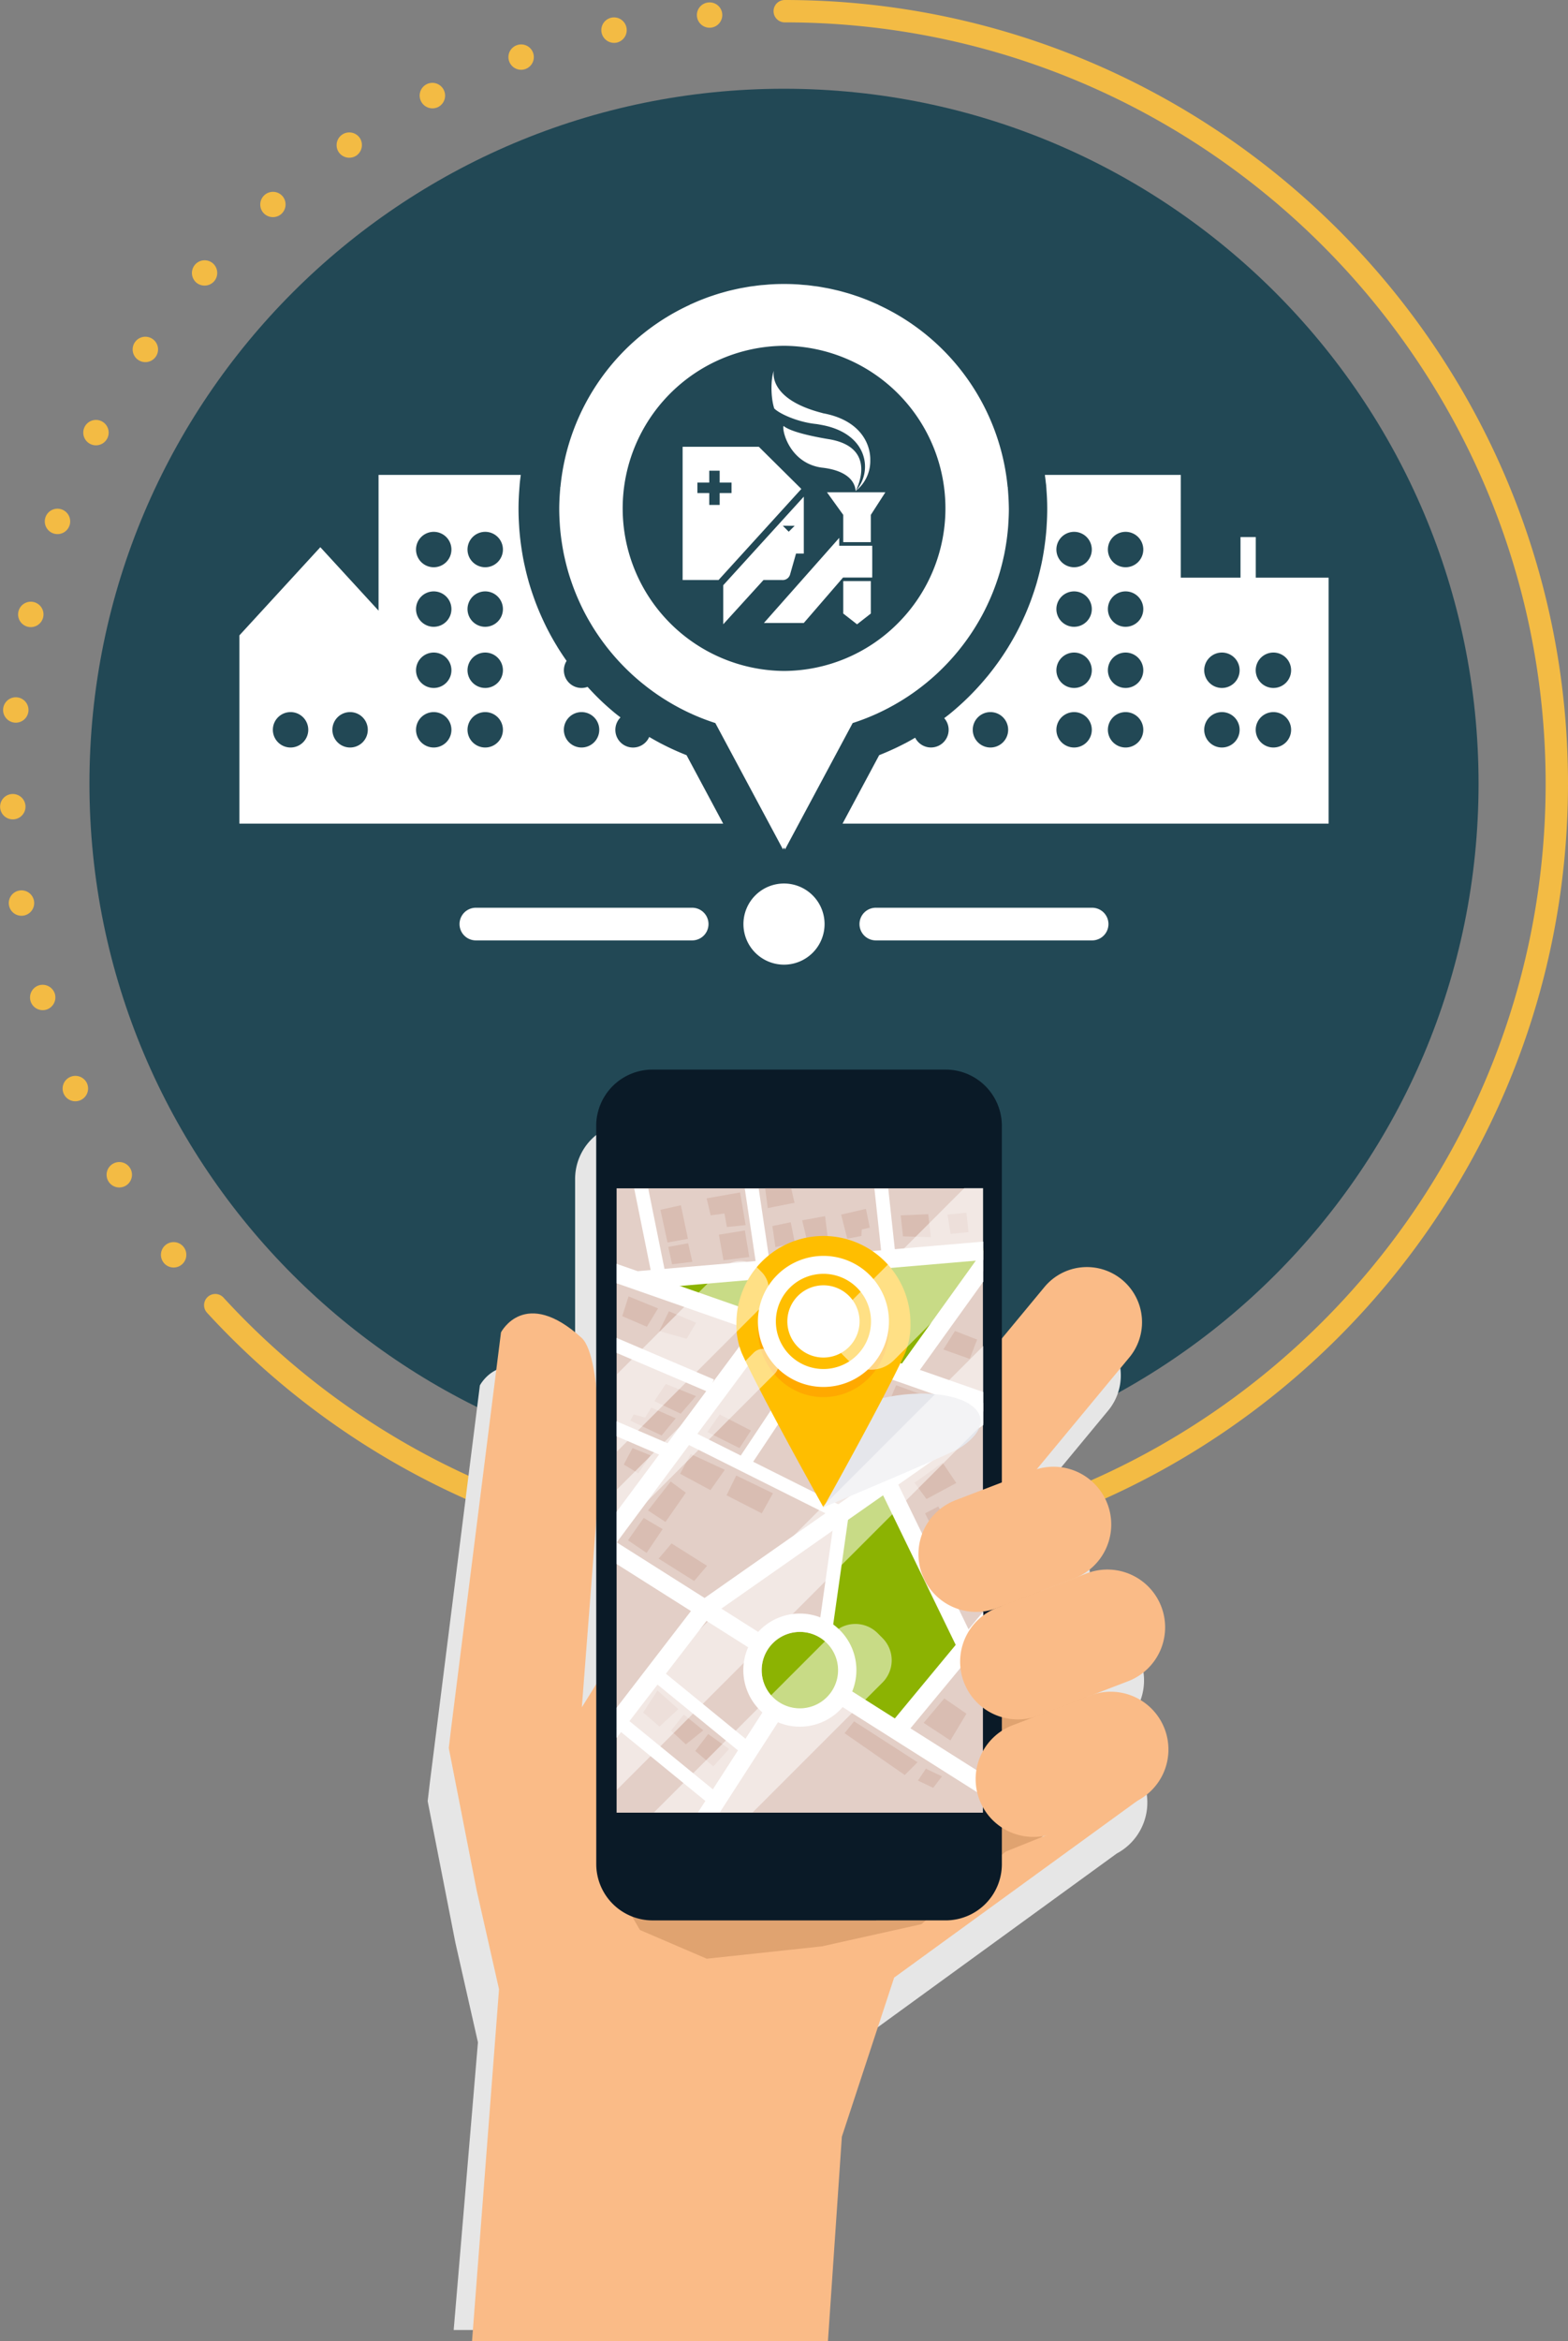<svg xmlns="http://www.w3.org/2000/svg" width="425.205" height="634.592" viewBox="0 0 425.205 634.592">
  <rect x="0" y="0" width="425.205" height="634.592" fill="#808080" stroke="none"/>
  <g id="Group_1482" data-name="Group 1482" transform="translate(-350.096 -2976.072)">
    <g id="Group_1478" data-name="Group 1478" transform="translate(350.096 2976.072)">
      <g id="Group_1400" data-name="Group 1400" transform="translate(0 0)">
        <g id="Group_1396" data-name="Group 1396" transform="translate(24.255 24.057)">
          <path id="Path_2063" data-name="Path 2063" d="M502.455,254.617c0,104.024-84.325,188.351-188.351,188.351S125.759,358.641,125.759,254.617,210.084,66.267,314.1,66.267,502.455,150.6,502.455,254.617Z" transform="translate(-125.759 -66.267)" fill="#224855"/>
        </g>
        <g id="Group_1399" data-name="Group 1399">
          <g id="Group_1397" data-name="Group 1397" transform="translate(55.318)">
            <path id="Path_2064" data-name="Path 2064" d="M303.732,475.212a212.974,212.974,0,0,1-156.687-69,3.032,3.032,0,0,1,4.472-4.095,206.9,206.9,0,0,0,152.215,67.033c113.778,0,206.341-92.566,206.341-206.344S417.51,56.462,303.732,56.462a3.032,3.032,0,1,1,0-6.064c117.121,0,212.405,95.286,212.405,212.405S420.852,475.212,303.732,475.212Z" transform="translate(-146.249 -50.398)" fill="#f3bb44"/>
          </g>
          <g id="Group_1398" data-name="Group 1398" transform="translate(0 0.654)">
            <path id="Path_2065" data-name="Path 2065" d="M139.921,273.189a3.443,3.443,0,1,0,4.219,5.441,3.443,3.443,0,0,0-4.219-5.441Z" transform="translate(-94.901 63.546)" fill="#f3bb44"/>
            <path id="Path_2066" data-name="Path 2066" d="M130.551,258.641a3.443,3.443,0,1,0,3.506,5.926,3.443,3.443,0,0,0-3.506-5.926Z" transform="translate(-99.92 56.164)" fill="#f3bb44"/>
            <path id="Path_2067" data-name="Path 2067" d="M127.588,244.836a3.474,3.474,0,0,0-4.507-1.8,3.443,3.443,0,1,0,2.732,6.32A3.469,3.469,0,0,0,127.588,244.836Z" transform="translate(-103.975 48.21)" fill="#f3bb44"/>
            <path id="Path_2068" data-name="Path 2068" d="M121.882,228.966a3.476,3.476,0,0,0-4.246-2.356,3.443,3.443,0,1,0,1.916,6.614A3.474,3.474,0,0,0,121.882,228.966Z" transform="translate(-106.994 39.809)" fill="#f3bb44"/>
            <path id="Path_2069" data-name="Path 2069" d="M115.376,216.433a3.443,3.443,0,0,0-1.072-6.8,3.443,3.443,0,1,0,1.072,6.8Z" transform="translate(-108.931 31.094)" fill="#f3bb44"/>
            <path id="Path_2070" data-name="Path 2070" d="M113.338,199.251a3.442,3.442,0,0,0-.212-6.881,3.442,3.442,0,1,0,.212,6.881Z" transform="translate(-109.76 22.204)" fill="#f3bb44"/>
            <path id="Path_2071" data-name="Path 2071" d="M113.446,181.949a3.442,3.442,0,0,0,.643-6.854,3.442,3.442,0,1,0-.643,6.854Z" transform="translate(-109.484 13.279)" fill="#f3bb44"/>
            <path id="Path_2072" data-name="Path 2072" d="M115.7,164.8a3.443,3.443,0,0,0,1.5-6.722,3.443,3.443,0,1,0-1.5,6.722Z" transform="translate(-108.1 4.458)" fill="#f3bb44"/>
            <path id="Path_2073" data-name="Path 2073" d="M120.1,148.061a3.443,3.443,0,0,0,2.329-6.479,3.443,3.443,0,1,0-2.329,6.479Z" transform="translate(-105.618 -4.117)" fill="#f3bb44"/>
            <path id="Path_2074" data-name="Path 2074" d="M126.571,132.014a3.443,3.443,0,0,0,3.126-6.135,3.443,3.443,0,1,0-3.126,6.135Z" transform="translate(-102.073 -12.311)" fill="#f3bb44"/>
            <path id="Path_2075" data-name="Path 2075" d="M135.005,116.907a3.443,3.443,0,0,0,3.875-5.693,3.443,3.443,0,1,0-3.875,5.693Z" transform="translate(-97.526 -19.994)" fill="#f3bb44"/>
            <path id="Path_2076" data-name="Path 2076" d="M150.114,102.655a3.474,3.474,0,0,0-.293-4.847,3.443,3.443,0,1,0-4.551,5.168A3.473,3.473,0,0,0,150.114,102.655Z" transform="translate(-92.055 -27.048)" fill="#f3bb44"/>
            <path id="Path_2077" data-name="Path 2077" d="M162.034,90.716a3.472,3.472,0,0,0,.317-4.842,3.443,3.443,0,1,0-5.162,4.559A3.472,3.472,0,0,0,162.034,90.716Z" transform="translate(-85.747 -33.364)" fill="#f3bb44"/>
            <path id="Path_2078" data-name="Path 2078" d="M175.351,80.361a3.478,3.478,0,0,0,.916-4.771,3.443,3.443,0,1,0-5.688,3.882A3.475,3.475,0,0,0,175.351,80.361Z" transform="translate(-78.7 -38.845)" fill="#f3bb44"/>
            <path id="Path_2079" data-name="Path 2079" d="M189.856,71.75a3.472,3.472,0,0,0,1.51-4.612,3.444,3.444,0,1,0-6.132,3.135A3.47,3.47,0,0,0,189.856,71.75Z" transform="translate(-71.023 -43.4)" fill="#f3bb44"/>
            <path id="Path_2080" data-name="Path 2080" d="M202.989,58.551a3.421,3.421,0,0,0-2.06,4.434,3.443,3.443,0,0,0,6.478-2.333A3.424,3.424,0,0,0,202.989,58.551Z" transform="translate(-62.833 -46.953)" fill="#f3bb44"/>
            <path id="Path_2081" data-name="Path 2081" d="M221.521,60.335a3.475,3.475,0,0,0,2.617-4.092,3.443,3.443,0,1,0-6.72,1.5A3.475,3.475,0,0,0,221.521,60.335Z" transform="translate(-54.259 -49.442)" fill="#f3bb44"/>
            <path id="Path_2082" data-name="Path 2082" d="M237.54,50.845a3.421,3.421,0,0,0-3.1,3.779,3.443,3.443,0,0,0,6.855-.644A3.423,3.423,0,0,0,237.54,50.845Z" transform="translate(-45.439 -50.83)" fill="#f3bb44"/>
          </g>
        </g>
      </g>
      <g id="Group_1477" data-name="Group 1477" transform="translate(115.98 289.926)">
        <g id="Group_1476" data-name="Group 1476">
          <g id="Group_1475" data-name="Group 1475">
            <path id="Path_2118" data-name="Path 2118" d="M199.891,500.429l-6.578,77.983h96.3l3.238-38,14.181-43.131,66.087-48.03a15.647,15.647,0,0,0-11.609-28.869l8.955-3.437A15.658,15.658,0,1,0,359.254,387.7l-2.313.888A15.641,15.641,0,0,0,345.7,359.486L370.784,329.2a14.95,14.95,0,1,0-23.026-19.074l-11.511,13.9V266.386a15.259,15.259,0,0,0-15.242-15.251l-79.508,0a15.275,15.275,0,0,0-15.258,15.248l0,70.7c-.7-6.111-1.913-11.4-4-13.262-15.419-13.93-21.824-1.454-21.824-1.454l-13.558,107.6-.6,5.088,7.521,38.382ZM226.247,373.4l0,44.323-3.9,6.291Z" transform="translate(-186.264 -236.745)" fill="#e6e6e6" style="mix-blend-mode: multiply;isolation: isolate"/>
            <path id="Path_2119" data-name="Path 2119" d="M292.686,388.245c.227-.041.447-.1.675-.147l-1,.4Z" transform="translate(-131.518 -166.074)" fill="#e6e6e6" style="mix-blend-mode: multiply;isolation: isolate"/>
            <g id="Group_1474" data-name="Group 1474" transform="translate(5.72)">
              <path id="Path_2120" data-name="Path 2120" d="M205.326,419.4l11.817,20.975s46.086,17.135,45.794,18.022,16.247-6.5,17.134-7.384S314.932,432.4,314.932,432.4l23.043-21.268,19.2-15.069-2.955-39.59-23.93-32.5-67.653,28.067Z" transform="translate(-182.148 -199.159)" fill="#e0a370"/>
              <g id="Group_1437" data-name="Group 1437" transform="translate(0 53.581)">
                <path id="Path_2121" data-name="Path 2121" d="M203.661,468.438l-7.316,95.373h96.511l3.772-55.388,14.181-43.135,67.751-49.238-37.533,15.095-22.835,19.667-26.984,6.008-31.214,3.349-18.119-7.782-7.813-13.392,11.379-.767,16.129-.907,1.969-105.571-37.421,60.27,4.69-60.811s1.245-33.975-4.79-39.372c-15.419-13.932-21.823-1.451-21.823-1.451l-13.559,107.6-.6,5.088,7.521,38.379Z" transform="translate(-190.037 -272.725)" fill="#fabb87"/>
                <path id="Path_2122" data-name="Path 2122" d="M273.345,351.728a14.945,14.945,0,0,0,21.049-1.992l39.971-48.26A14.95,14.95,0,1,0,311.341,282.4l-39.977,48.263A14.97,14.97,0,0,0,273.345,351.728Z" transform="translate(-149.845 -276.987)" fill="#fabb87"/>
              </g>
              <g id="Group_1472" data-name="Group 1472" transform="translate(39.975)">
                <g id="Group_1439" data-name="Group 1439">
                  <g id="Group_1438" data-name="Group 1438">
                    <path id="Path_2123" data-name="Path 2123" d="M231.674,472.28a15.285,15.285,0,0,1-15.255-15.257L216.406,256.9a15.273,15.273,0,0,1,15.257-15.249l79.506,0a15.258,15.258,0,0,1,15.243,15.251v200.12a15.243,15.243,0,0,1-15.236,15.252Z" transform="translate(-216.406 -241.643)" fill="#0a1a27"/>
                    <path id="Path_2124" data-name="Path 2124" d="M231.2,470.422a13.9,13.9,0,0,1-13.867-13.877l-.008-200.129a13.861,13.861,0,0,1,13.868-13.847l79.5-.012a13.878,13.878,0,0,1,13.861,13.865l.006,200.123A13.87,13.87,0,0,1,310.7,470.41Z" transform="translate(-215.932 -241.171)" fill="#0a1a27"/>
                    <rect id="Rectangle_405" data-name="Rectangle 405" width="99.337" height="169.255" transform="translate(5.562 32.21)" fill="#0a1a27"/>
                  </g>
                </g>
                <g id="Group_1470" data-name="Group 1470" transform="translate(5.506 32.196)">
                  <g id="Group_1465" data-name="Group 1465">
                    <g id="Group_1463" data-name="Group 1463">
                      <rect id="Rectangle_406" data-name="Rectangle 406" width="99.337" height="169.242" transform="translate(0.03)" fill="#e3cfc7"/>
                      <g id="Group_1462" data-name="Group 1462" transform="translate(0 0.077)">
                        <g id="Group_1440" data-name="Group 1440" transform="translate(8.909 16.182)">
                          <path id="Path_2125" data-name="Path 2125" d="M261.257,324.506l13.207-8.856,20.356,43.819-18.18,20.664-13.518-8.7-.622-10.411-4.2-6.529,1.864-14.76Z" transform="translate(-209.202 -251.911)" fill="#8cb302"/>
                          <path id="Path_2126" data-name="Path 2126" d="M316.452,273.605l-90.537,9.821,69.3,22.686,21.236-30.971Z" transform="translate(-225.915 -273.605)" fill="#8cb302"/>
                          <path id="Path_2127" data-name="Path 2127" d="M266.826,352.609a10.41,10.41,0,1,1-10.41-10.412A10.411,10.411,0,0,1,266.826,352.609Z" transform="translate(-215.549 -238.213)" fill="#8cb302"/>
                        </g>
                        <g id="Group_1461" data-name="Group 1461">
                          <g id="Group_1441" data-name="Group 1441" transform="translate(0 20.377)">
                            <path id="Path_2128" data-name="Path 2128" d="M220.038,276.373v5.271l99.447,34.764V311.14Z" transform="translate(-220.038 -276.373)" fill="#fff"/>
                          </g>
                          <g id="Group_1442" data-name="Group 1442" transform="translate(0 36.224)">
                            <path id="Path_2129" data-name="Path 2129" d="M220.038,346.586l42.19-56.793-3.991-2.967-38.2,51.422Z" transform="translate(-220.038 -286.826)" fill="#fff"/>
                          </g>
                          <g id="Group_1443" data-name="Group 1443" transform="translate(75.884 16.717)">
                            <path id="Path_2130" data-name="Path 2130" d="M293.657,273.959l-23.563,32.8,4.037,2.9,19.526-27.178Z" transform="translate(-270.094 -273.959)" fill="#fff"/>
                          </g>
                          <g id="Group_1444" data-name="Group 1444" transform="translate(5.592 14.364)">
                            <path id="Path_2131" data-name="Path 2131" d="M317.582,272.406l-93.855,8.021.422,4.957,93.433-7.989Z" transform="translate(-223.727 -272.406)" fill="#fff"/>
                          </g>
                          <g id="Group_1445" data-name="Group 1445" transform="translate(59.741 135.341)">
                            <path id="Path_2132" data-name="Path 2132" d="M299.151,375.652,262.1,352.207l-2.659,4.2,39.706,25.126Z" transform="translate(-259.445 -352.207)" fill="#fff"/>
                          </g>
                          <g id="Group_1446" data-name="Group 1446" transform="translate(0 95.854)">
                            <path id="Path_2133" data-name="Path 2133" d="M220.038,326.16v5.883L256.946,355.4l2.659-4.2Z" transform="translate(-220.038 -326.16)" fill="#fff"/>
                          </g>
                          <g id="Group_1447" data-name="Group 1447" transform="translate(34.393 115.192)">
                            <path id="Path_2134" data-name="Path 2134" d="M258.056,369.58a15.332,15.332,0,1,1,15.331-15.33A15.347,15.347,0,0,1,258.056,369.58Zm0-25.69a10.359,10.359,0,1,0,10.36,10.36A10.37,10.37,0,0,0,258.056,343.89Z" transform="translate(-242.725 -338.916)" fill="#fff"/>
                          </g>
                          <g id="Group_1448" data-name="Group 1448" transform="translate(0 58.043)">
                            <path id="Path_2135" data-name="Path 2135" d="M241.816,355.62l-21.777,28.309v8.157l25.254-32.831,74.193-51.964v-6.073Z" transform="translate(-220.038 -301.219)" fill="#fff"/>
                          </g>
                          <g id="Group_1449" data-name="Group 1449" transform="translate(19.264 65.978)">
                            <path id="Path_2136" data-name="Path 2136" d="M272.1,359.658l-3.692-.521,4.163-29.438-39.821-19.912,1.667-3.334,42.223,21.111Z" transform="translate(-232.745 -306.453)" fill="#fff"/>
                          </g>
                          <g id="Group_1450" data-name="Group 1450" transform="translate(22.114 140.262)">
                            <path id="Path_2137" data-name="Path 2137" d="M240.542,384.251l16.842-26.1-4.178-2.695-18.581,28.8Z" transform="translate(-234.625 -355.453)" fill="#fff"/>
                          </g>
                          <g id="Group_1451" data-name="Group 1451" transform="translate(34.788)">
                            <path id="Path_2138" data-name="Path 2138" d="M242.985,262.932l3.044,20.371,3.688-.551-2.961-19.82Z" transform="translate(-242.985 -262.932)" fill="#fff"/>
                          </g>
                          <g id="Group_1452" data-name="Group 1452" transform="translate(69.941)">
                            <path id="Path_2139" data-name="Path 2139" d="M266.174,262.932l2.065,19.054,3.709-.4-2.022-18.654Z" transform="translate(-266.174 -262.932)" fill="#fff"/>
                          </g>
                          <g id="Group_1453" data-name="Group 1453" transform="translate(4.803)">
                            <path id="Path_2140" data-name="Path 2140" d="M223.206,262.932l4.764,23.575,3.657-.74-4.615-22.835Z" transform="translate(-223.206 -262.932)" fill="#fff"/>
                          </g>
                          <g id="Group_1454" data-name="Group 1454" transform="translate(33.044 42.48)">
                            <rect id="Rectangle_407" data-name="Rectangle 407" width="37.063" height="3.728" transform="matrix(0.554, -0.833, 0.833, 0.554, 0, 30.866)" fill="#fff"/>
                          </g>
                          <g id="Group_1455" data-name="Group 1455" transform="translate(0 40.464)">
                            <path id="Path_2141" data-name="Path 2141" d="M220.038,289.623v4.056L245,304.327l1.464-3.429Z" transform="translate(-220.038 -289.623)" fill="#fff"/>
                          </g>
                          <g id="Group_1456" data-name="Group 1456" transform="translate(0 63.065)">
                            <path id="Path_2142" data-name="Path 2142" d="M220.038,304.531v4.059l13.145,5.652,1.473-3.426Z" transform="translate(-220.038 -304.531)" fill="#fff"/>
                          </g>
                          <g id="Group_1457" data-name="Group 1457" transform="translate(75.364 114.662)">
                            <path id="Path_2143" data-name="Path 2143" d="M293.834,338.566l-24.083,29.091,3.83,3.171,20.253-24.463Z" transform="translate(-269.751 -338.566)" fill="#fff"/>
                          </g>
                          <g id="Group_1458" data-name="Group 1458" transform="translate(71.935 80.233)">
                            <rect id="Rectangle_408" data-name="Rectangle 408" width="4.972" height="48.369" transform="translate(0 2.172) rotate(-25.906)" fill="#fff"/>
                          </g>
                          <g id="Group_1459" data-name="Group 1459" transform="translate(10.113 130.739)">
                            <rect id="Rectangle_409" data-name="Rectangle 409" width="3.729" height="32.908" transform="translate(0 2.887) rotate(-50.749)" fill="#fff"/>
                          </g>
                          <g id="Group_1460" data-name="Group 1460" transform="translate(0 143.377)">
                            <path id="Path_2144" data-name="Path 2144" d="M222.358,357.508l-2.32,2.84v.08l25.443,20.792,2.36-2.89Z" transform="translate(-220.038 -357.508)" fill="#fff"/>
                          </g>
                        </g>
                      </g>
                    </g>
                    <g id="Group_1464" data-name="Group 1464" transform="translate(1.556)">
                      <path id="Path_2145" data-name="Path 2145" d="M229.912,297.85l-3.107,4.664,7.148,3.417,4.144-4.764Z" transform="translate(-218.103 -244.837)" fill="#d9bdb2"/>
                      <path id="Path_2146" data-name="Path 2146" d="M228.2,302.086l-1.657,2.695-3.107-.829-.933,1.658,8.494,4.039,3.834-4.66Z" transform="translate(-220.324 -242.651)" fill="#d9bdb2"/>
                      <path id="Path_2147" data-name="Path 2147" d="M236.3,308.081l3.315-4.764,8.495,4.349L245,312.433Z" transform="translate(-213.202 -242.017)" fill="#d9bdb2"/>
                      <path id="Path_2148" data-name="Path 2148" d="M223.72,309.33l-2.384,4.453,3.937,2.383,3.316-4.871Z" transform="translate(-220.924 -238.914)" fill="#d9bdb2"/>
                      <path id="Path_2149" data-name="Path 2149" d="M248.746,275.678l-.828-5.7,4.971-1.036,1.139,5.593Z" transform="translate(-207.208 -259.752)" fill="#d9bdb2"/>
                      <path id="Path_2150" data-name="Path 2150" d="M253.248,268.991l1.554,6.422,5.49-.933-.828-6.629Z" transform="translate(-204.458 -260.316)" fill="#d9bdb2"/>
                      <path id="Path_2151" data-name="Path 2151" d="M260.219,268.107l1.657,6.526,3.833-.725.1-1.759,2.175-.518-1.036-5.078Z" transform="translate(-200.861 -260.986)" fill="#d9bdb2"/>
                      <path id="Path_2152" data-name="Path 2152" d="M246.631,262.881l.709,5.359,7.251-1.448-.9-3.911Z" transform="translate(-207.873 -262.881)" fill="#d9bdb2"/>
                      <path id="Path_2153" data-name="Path 2153" d="M271.5,273.517l-.622-5.7,7.459-.311.725,6.215Z" transform="translate(-195.361 -260.492)" fill="#d9bdb2"/>
                      <path id="Path_2154" data-name="Path 2154" d="M280.078,272.986l4.869-.468-.57-5.282-5.128.518Z" transform="translate(-191.042 -260.634)" fill="#d9bdb2"/>
                      <path id="Path_2155" data-name="Path 2155" d="M229.3,273.686l1.036,4.714,5.491-.672-1.14-5.025Z" transform="translate(-216.816 -257.813)" fill="#d9bdb2"/>
                      <path id="Path_2156" data-name="Path 2156" d="M229.814,276l-1.917-8.856,5.543-1.244,1.916,9.117Z" transform="translate(-217.539 -261.321)" fill="#d9bdb2"/>
                      <path id="Path_2157" data-name="Path 2157" d="M245.23,263.615l1.5,8.856-5.075.518-.675-3.677-3.728.518-1.088-4.61Z" transform="translate(-213.273 -262.502)" fill="#d9bdb2"/>
                      <path id="Path_2158" data-name="Path 2158" d="M238.352,271.554l7.045-1.14,1.19,7.2-6.992.882Z" transform="translate(-212.145 -258.994)" fill="#d9bdb2"/>
                      <path id="Path_2159" data-name="Path 2159" d="M281.658,288.387l-3.161,5.022,7.148,2.541,2.021-5.232Z" transform="translate(-191.43 -249.72)" fill="#d9bdb2"/>
                      <path id="Path_2160" data-name="Path 2160" d="M222.773,282.2l8,3.263-3.029,4.974-6.681-2.875Z" transform="translate(-221.065 -252.912)" fill="#d9bdb2"/>
                      <path id="Path_2161" data-name="Path 2161" d="M263.669,295.732l8,3.263-3.03,4.971-6.681-2.875Z" transform="translate(-199.962 -245.93)" fill="#d9bdb2"/>
                      <path id="Path_2162" data-name="Path 2162" d="M230.317,284.867l7.38,3.106-2.564,4.353-7.459-2.1Z" transform="translate(-217.654 -251.536)" fill="#d9bdb2"/>
                      <path id="Path_2163" data-name="Path 2163" d="M273.338,317.365c.233-.077,7.613-5.439,7.613-5.439l3.729,5.517-8.08,4.351Z" transform="translate(-194.092 -237.574)" fill="#d9bdb2"/>
                      <path id="Path_2164" data-name="Path 2164" d="M275.234,321.633l3.651,7.379,4.119-2.33-4.2-6.914Z" transform="translate(-193.113 -233.528)" fill="#d9bdb2"/>
                      <path id="Path_2165" data-name="Path 2165" d="M278.463,328.887l4.817,9.324,3.729-2.1-2.643-5.981,2.72-1.554-2.019-4.35Z" transform="translate(-191.447 -231.227)" fill="#d9bdb2"/>
                      <path id="Path_2166" data-name="Path 2166" d="M234.291,310.389l9.245,4.273-3.885,5.516-8.236-4.427Z" transform="translate(-215.723 -238.367)" fill="#d9bdb2"/>
                      <path id="Path_2167" data-name="Path 2167" d="M242.36,314.232l-2.641,5.359,9.556,4.9,3.03-5.439Z" transform="translate(-211.439 -236.384)" fill="#d9bdb2"/>
                      <path id="Path_2168" data-name="Path 2168" d="M231.813,315.309l-6.136,7.846,4.739,3.109,5.516-7.926Z" transform="translate(-218.685 -235.829)" fill="#d9bdb2"/>
                      <path id="Path_2169" data-name="Path 2169" d="M222.089,327.878l4.273-6.061,5.128,3.032-4.351,6.449Z" transform="translate(-220.536 -232.471)" fill="#d9bdb2"/>
                      <path id="Path_2170" data-name="Path 2170" d="M227.572,330.495l9.635,6.061,3.5-4.119-9.633-6.058Z" transform="translate(-217.707 -230.117)" fill="#d9bdb2"/>
                      <path id="Path_2171" data-name="Path 2171" d="M228.689,352.67l5.672,5.048-5.127,4.741-4.43-3.808Z" transform="translate(-219.135 -216.551)" fill="#d9bdb2"/>
                      <path id="Path_2172" data-name="Path 2172" d="M233.272,356.975l5.284,4.273-4.739,3.808-4.04-3.731Z" transform="translate(-216.569 -214.33)" fill="#d9bdb2"/>
                      <path id="Path_2173" data-name="Path 2173" d="M237.628,360.459,243.3,364.5l-4.273,4.741-4.894-4.2Z" transform="translate(-214.321 -212.532)" fill="#d9bdb2"/>
                      <path id="Path_2174" data-name="Path 2174" d="M263.423,358.185l17.2,11.089-3.469,3.467L260.834,361.4Z" transform="translate(-200.544 -213.705)" fill="#d9bdb2"/>
                      <path id="Path_2175" data-name="Path 2175" d="M276.129,366.66l-2.175,3.213,4.142,1.966,2.384-3.109Z" transform="translate(-193.774 -209.332)" fill="#d9bdb2"/>
                      <path id="Path_2176" data-name="Path 2176" d="M274.978,360.718l5.595-6.632,6.008,4.145-4.351,7.251Z" transform="translate(-193.245 -215.82)" fill="#d9bdb2"/>
                      <path id="Path_2177" data-name="Path 2177" d="M271.17,298.09l-3.264,7.769,9.79,3.106,5.438-6.526Z" transform="translate(-196.895 -244.713)" fill="#d9bdb2"/>
                    </g>
                  </g>
                  <g id="Group_1469" data-name="Group 1469" transform="translate(32.528 12.921)">
                    <g id="Group_1468" data-name="Group 1468">
                      <path id="Path_2178" data-name="Path 2178" d="M288.271,299.821c.017,0,.033,0,.048,0,10.56,1.2,14.637,6.57,9.1,12a16.761,16.761,0,0,1-4.61,3.255c-8.47,4.049-35.606,15.352-35.606,15.352l-.111.044s-.878-14.52-.2-19.468a7.012,7.012,0,0,1,2.288-3.52C264.71,302.066,277.72,298.64,288.271,299.821Z" transform="translate(-233.68 -256.861)" fill="#e5e6eb" style="mix-blend-mode: multiply;isolation: isolate"/>
                      <g id="Group_1467" data-name="Group 1467">
                        <path id="Path_2179" data-name="Path 2179" d="M265.149,271.4h-.062A23.592,23.592,0,0,0,241.495,295a19.917,19.917,0,0,0,1.436,8.121c4.8,10.779,22.089,41.711,22.089,41.711l.067.124s17.335-31.025,22.155-41.835A19.916,19.916,0,0,0,288.676,295,23.59,23.59,0,0,0,265.149,271.4Z" transform="translate(-241.495 -271.404)" fill="#ffbe00"/>
                        <path id="Path_2180" data-name="Path 2180" d="M263.1,275.777c-9.813,0-17.767,8.294-17.767,18.527s7.954,18.524,17.767,18.524,17.764-8.294,17.764-18.524S272.914,275.777,263.1,275.777Z" transform="translate(-239.513 -269.148)" fill="#ffa900"/>
                        <path id="Path_2181" data-name="Path 2181" d="M263.1,274.959a17.766,17.766,0,1,0,17.764,17.766A17.766,17.766,0,0,0,263.1,274.959Z" transform="translate(-239.513 -269.57)" fill="#fff"/>
                        <g id="Group_1466" data-name="Group 1466" transform="translate(10.694 10.257)">
                          <path id="Path_2182" data-name="Path 2182" d="M274.344,291.068a12.9,12.9,0,1,1-12.9-12.9A12.9,12.9,0,0,1,274.344,291.068Z" transform="translate(-248.549 -278.17)" fill="#ffbe00"/>
                          <path id="Path_2183" data-name="Path 2183" d="M270.178,290.01a9.79,9.79,0,1,1-9.79-9.789A9.789,9.789,0,0,1,270.178,290.01Z" transform="translate(-247.491 -277.112)" fill="#fff"/>
                        </g>
                      </g>
                    </g>
                  </g>
                </g>
                <g id="Group_1471" data-name="Group 1471" transform="translate(5.665 32.144)" opacity="0.52">
                  <path id="Path_2184" data-name="Path 2184" d="M259.33,278.859l-1.034-1.034a6.677,6.677,0,0,0-9.442,0l-28.711,28.716v20.948L259.33,288.3A6.678,6.678,0,0,0,259.33,278.859Z" transform="translate(-220.142 -256.126)" fill="#fff"/>
                  <path id="Path_2185" data-name="Path 2185" d="M319.458,291.063l-99.315,99.315v20.951l99.315-99.315Z" transform="translate(-220.143 -248.287)" fill="#fff"/>
                  <path id="Path_2186" data-name="Path 2186" d="M253.507,391.854l35.2-35.2a8.53,8.53,0,0,0,0-12.063l-1.32-1.32a8.532,8.532,0,0,0-12.064,0l-48.586,48.586Z" transform="translate(-216.739 -222.638)" fill="#fff"/>
                  <path id="Path_2187" data-name="Path 2187" d="M294.3,262.846l-32.856,32.861a8.785,8.785,0,0,0,0,12.424l1.358,1.358a8.789,8.789,0,0,0,12.425,0L299.421,285.3V262.846Z" transform="translate(-200.157 -262.846)" fill="#fff"/>
                  <path id="Path_2188" data-name="Path 2188" d="M262.871,293.205l-.564-.562a3.63,3.63,0,0,0-5.133,0l-37.031,37.033V341.07l42.728-42.73A3.634,3.634,0,0,0,262.871,293.205Z" transform="translate(-220.142 -248.02)" fill="#fff"/>
                </g>
              </g>
              <g id="Group_1473" data-name="Group 1473" transform="translate(127.358 107.657)">
                <path id="Path_2189" data-name="Path 2189" d="M295.318,350.978a15.661,15.661,0,0,1-20.228-9.016h0a15.654,15.654,0,0,1,9.014-20.223L305.07,313.7a15.66,15.66,0,0,1,20.225,9.016h0a15.662,15.662,0,0,1-9.013,20.226Z" transform="translate(-274.047 -312.657)" fill="#fabb87"/>
                <path id="Path_2190" data-name="Path 2190" d="M305.546,391.212a15.658,15.658,0,0,1-20.225-9.013h0a15.657,15.657,0,0,1,9.013-20.226l20.965-8.042a15.655,15.655,0,0,1,20.225,9.014h0a15.653,15.653,0,0,1-9.013,20.225Z" transform="translate(-268.768 -291.898)" fill="#fabb87"/>
                <path id="Path_2191" data-name="Path 2191" d="M302.77,370.633a15.653,15.653,0,0,1-20.225-9.013h0a15.657,15.657,0,0,1,9.014-20.226l24.272-9.31a15.662,15.662,0,0,1,20.228,9.014h0a15.659,15.659,0,0,1-9.016,20.226Z" transform="translate(-270.2 -303.17)" fill="#fabb87"/>
              </g>
            </g>
          </g>
        </g>
      </g>
    </g>
    <g id="Group_1481" data-name="Group 1481" transform="translate(415.015 3053.045)">
      <g id="Group_1479" data-name="Group 1479" transform="translate(0 0)">
        <path id="Path_2192" data-name="Path 2192" d="M621.913,793.716a11,11,0,1,0,11,11A11,11,0,0,0,621.913,793.716Z" transform="translate(-474.229 -631.198)" fill="#fff"/>
        <path id="Path_2193" data-name="Path 2193" d="M485.848,809.775H427.19a4.427,4.427,0,0,0,0,8.854h58.658a4.427,4.427,0,1,0,0-8.854Z" transform="translate(-363.066 -640.686)" fill="#fff"/>
        <path id="Path_2194" data-name="Path 2194" d="M750.914,809.775H692.258a4.427,4.427,0,0,0,0,8.854h58.656a4.427,4.427,0,1,0,0-8.854Z" transform="translate(-519.674 -640.686)" fill="#fff"/>
        <path id="Path_2195" data-name="Path 2195" d="M393.917,597.192l-.083-.038-.208-.1c-.759-.359-1.611-.786-2.455-1.22l-.264-.136-.2-.107-.128-.074c-.87-.465-1.728-.954-2.583-1.454a4.791,4.791,0,1,1-7.785-5.3c-.374-.293-.762-.573-1.135-.877l.089.062-.192-.141-.185-.149c-1.163-.961-2.306-1.962-3.394-2.973l-.048-.045-.031-.027-.121-.117c-1.357-1.276-2.653-2.623-3.915-4.008a4.741,4.741,0,0,1-1.624.294,4.783,4.783,0,0,1-4.06-7.337q-1.258-1.793-2.328-3.512l-.106-.167-.109-.194c-.828-1.348-1.557-2.629-2.231-3.907-.667-1.253-1.3-2.57-1.971-4.05l-.1-.227-.163-.364c-.59-1.341-1.136-2.694-1.619-4l-.176-.5c-.57-1.587-1.016-2.961-1.417-4.327l-.065-.22-.072-.281c-.366-1.307-.707-2.671-1.009-4.064l-.11-.471c-.294-1.389-.546-2.807-.775-4.353l-.123-.858c-.2-1.464-.35-2.906-.459-4.35l-.03-.468-.011-.214c-.11-1.7-.163-3.224-.163-4.681,0-1.033.026-2.064.076-3.085.029-.7.083-1.437.135-2.175.005-.075.012-.187.022-.311.012-.159.023-.315.038-.472l0-.03c.023-.317.044-.633.075-.95.073-.73.174-1.458.266-2.184H314.6v36.794l-15.788-17.2L276.873,566.52h-.009v51.042H408.057L398.117,599Q396,598.163,393.917,597.192Zm-103.179-.268a4.8,4.8,0,1,1,4.8-4.8A4.8,4.8,0,0,1,290.738,596.924Zm16.144,0a4.8,4.8,0,1,1,4.8-4.8A4.8,4.8,0,0,1,306.882,596.924Zm22.679,0a4.8,4.8,0,1,1,4.8-4.8A4.8,4.8,0,0,1,329.561,596.924Zm0-16.142a4.8,4.8,0,1,1,4.8-4.8A4.8,4.8,0,0,1,329.561,580.782Zm0-16.578a4.8,4.8,0,1,1,4.8-4.8A4.8,4.8,0,0,1,329.561,564.2Zm0-16.144a4.8,4.8,0,1,1,4.8-4.8A4.8,4.8,0,0,1,329.561,548.06Zm13.964,48.864a4.8,4.8,0,1,1,4.8-4.8A4.8,4.8,0,0,1,343.525,596.924Zm0-16.142a4.8,4.8,0,1,1,4.8-4.8A4.8,4.8,0,0,1,343.525,580.782Zm0-16.578a4.8,4.8,0,1,1,4.8-4.8A4.8,4.8,0,0,1,343.525,564.2Zm0-16.144a4.8,4.8,0,1,1,4.8-4.8A4.8,4.8,0,0,1,343.525,548.06Zm26.126,48.864a4.8,4.8,0,1,1,4.8-4.8A4.8,4.8,0,0,1,369.651,596.924Zm182.832-46.043V539.87H548.34v11.011h-16.2V523.027H495.289c.095.736.2,1.472.269,2.215a7.636,7.636,0,0,1,.1.919l0,.03c.016.162.031.322.043.488.006.133.016.265.021.4.046.635.1,1.373.133,2.112.048.98.075,2.012.075,3.045,0,1.456-.056,2.979-.164,4.664l-.014.231-.021.4c-.121,1.558-.277,3.03-.477,4.473l-.111.787c-.231,1.558-.482,2.977-.773,4.35l-.126.56c-.293,1.328-.649,2.754-1.05,4.167l.046-.157-.053.194-.076.287c-.4,1.367-.85,2.741-1.376,4.208l-.169.479-.03.086-.029.081c-.5,1.346-1.044,2.691-1.613,3.993l-.289.636c-.615,1.372-1.249,2.68-1.912,3.941-.709,1.334-1.437,2.619-2.267,3.969l-.033.06-.174.288c-.758,1.216-1.572,2.448-2.436,3.665l-.285.4c-.879,1.216-1.781,2.4-2.71,3.54-.05.063-.153.181-.257.3a72.523,72.523,0,0,1-6.239,6.65l-.356.324c.055-.051.11-.1.164-.146l-.224.209.06-.062c-1.043.971-2.138,1.925-3.26,2.847l-.049.039-.108.088-.11.091c-.464.372-.941.727-1.415,1.093a4.738,4.738,0,0,1,1.2,3.147,4.79,4.79,0,0,1-9.076,2.147c-.731.425-1.467.851-2.214,1.25l-.3.165-.212.109-.193.094c.068-.03.137-.069.2-.107-.079.043-.153.082-.232.119l-.093.049.081-.037c-.838.429-1.618.818-2.406,1.19-.084.042-.2.09-.323.148q-2.011.936-4.064,1.749l-9.94,18.561H572.233V550.881Zm-71.949,46.043a4.8,4.8,0,1,1,4.8-4.8A4.8,4.8,0,0,1,480.535,596.924Zm22.681,0a4.8,4.8,0,1,1,4.8-4.8A4.8,4.8,0,0,1,503.215,596.924Zm0-16.142a4.8,4.8,0,1,1,4.8-4.8A4.8,4.8,0,0,1,503.215,580.782Zm0-16.578a4.8,4.8,0,1,1,4.8-4.8A4.8,4.8,0,0,1,503.215,564.2Zm0-16.144a4.8,4.8,0,1,1,4.8-4.8A4.8,4.8,0,0,1,503.215,548.06Zm13.964,48.864a4.8,4.8,0,1,1,4.8-4.8A4.8,4.8,0,0,1,517.179,596.924Zm0-16.142a4.8,4.8,0,1,1,4.8-4.8A4.8,4.8,0,0,1,517.179,580.782Zm0-16.578a4.8,4.8,0,1,1,4.8-4.8A4.8,4.8,0,0,1,517.179,564.2Zm0-16.144a4.8,4.8,0,1,1,4.8-4.8A4.8,4.8,0,0,1,517.179,548.06ZM543.3,596.924a4.8,4.8,0,1,1,4.8-4.8A4.8,4.8,0,0,1,543.3,596.924Zm0-16.142a4.8,4.8,0,1,1,4.8-4.8A4.8,4.8,0,0,1,543.3,580.782Zm13.965,16.142a4.8,4.8,0,1,1,4.8-4.8A4.8,4.8,0,0,1,557.269,596.924Zm0-16.142a4.8,4.8,0,1,1,4.8-4.8A4.8,4.8,0,0,1,557.269,580.782Z" transform="translate(-276.864 -471.269)" fill="#fff"/>
        <path id="Path_2196" data-name="Path 2196" d="M610.663,454.924c-.029-.624-.073-1.243-.116-1.858-.013-.147-.018-.295-.028-.439,0-.052-.013-.109-.018-.16-.025-.3-.038-.619-.068-.922-.01,0-.019,0-.027,0a60.779,60.779,0,0,0-35.08-49.357l-.012-.037c-.163-.077-.331-.139-.492-.214-.019-.01-.04-.021-.058-.029-.11-.047-.224-.092-.331-.141-.7-.309-1.4-.611-2.111-.9-.127-.051-.255-.1-.38-.146-.725-.284-1.454-.56-2.191-.815-.135-.047-.273-.087-.406-.13q-1.1-.38-2.209-.713c-.169-.052-.336-.091-.5-.141-.716-.2-1.433-.407-2.161-.588-.225-.057-.452-.1-.678-.155-.676-.16-1.352-.315-2.036-.453-.3-.061-.6-.109-.9-.163-.617-.115-1.239-.231-1.863-.327-.38-.058-.766-.1-1.148-.147-.557-.076-1.113-.156-1.674-.216-.417-.043-.84-.066-1.262-.1-.526-.044-1.05-.1-1.579-.13q-1.648-.1-3.32-.1c-.081,0-.161-.007-.243-.007h0c-.083,0-.163.007-.243.007q-1.672,0-3.32.1c-.533.029-1.058.086-1.583.13-.422.035-.844.059-1.261.1-.562.06-1.119.14-1.678.216-.379.05-.762.089-1.142.147-.627.1-1.245.212-1.865.327-.3.054-.606.1-.9.163-.685.138-1.362.293-2.039.453-.224.053-.451.1-.678.155-.725.18-1.443.383-2.158.588-.167.05-.337.089-.5.141-.745.221-1.482.462-2.214.713-.133.044-.268.083-.4.13-.738.255-1.466.531-2.191.815-.129.051-.256.1-.381.146-.711.285-1.412.586-2.11.9-.111.049-.222.093-.331.141a.467.467,0,0,0-.06.029c-.163.074-.326.137-.49.214l-.015.037a60.761,60.761,0,0,0-35.077,49.357c-.01,0-.021,0-.029,0-.03.3-.042.617-.067.922-.007.05-.014.108-.017.16-.01.144-.018.292-.028.439-.047.615-.091,1.234-.117,1.858-.041.853-.066,1.712-.066,2.575,0,1.335.055,2.654.14,3.97.013.2.025.412.038.615q.141,1.878.4,3.721c.031.23.066.462.1.694.185,1.235.4,2.465.655,3.68.03.142.067.285.1.429.266,1.217.563,2.416.9,3.6.025.083.045.162.067.246.351,1.212.746,2.4,1.168,3.583.064.181.127.362.195.545q.64,1.727,1.376,3.407c.07.16.145.319.217.482.519,1.156,1.067,2.3,1.656,3.415.009.013.017.03.026.046.606,1.146,1.251,2.267,1.925,3.369.047.075.092.153.137.228q1,1.608,2.09,3.145c.086.12.171.24.255.356.737,1.024,1.5,2.026,2.3,3,.054.067.11.131.164.2a61.725,61.725,0,0,0,5.362,5.717c.055.048.112.106.166.159q1.408,1.307,2.9,2.53c.079.065.159.128.235.191A61,61,0,0,0,521.3,511.4c.049.029.1.061.149.087s.113.054.167.083c.726.377,1.46.745,2.2,1.094.057.025.115.056.173.083a60.56,60.56,0,0,0,7.151,2.812l18.346,34.257.277-.518.278.518,18.343-34.257a60.567,60.567,0,0,0,7.155-2.812c.058-.026.114-.057.173-.083.742-.349,1.476-.717,2.2-1.094.058-.029.113-.055.169-.083s.1-.058.15-.087a60.864,60.864,0,0,0,9.938-6.575c.078-.062.159-.126.238-.191q1.489-1.223,2.9-2.53c.058-.053.11-.111.166-.159a62.066,62.066,0,0,0,5.363-5.717c.053-.067.108-.131.164-.2q1.192-1.46,2.3-3l.253-.356q1.093-1.538,2.088-3.145c.049-.075.091-.153.138-.228.676-1.1,1.322-2.224,1.927-3.369.01-.016.018-.032.026-.046.588-1.118,1.136-2.259,1.656-3.415l.219-.482q.738-1.68,1.374-3.407c.066-.183.134-.364.2-.545.419-1.18.815-2.371,1.167-3.583.021-.084.042-.163.064-.246q.507-1.781.9-3.6c.029-.144.066-.288.1-.429.256-1.215.471-2.445.654-3.68.032-.232.068-.464.1-.694q.248-1.843.394-3.721c.015-.2.024-.412.036-.615.085-1.316.141-2.635.141-3.97C610.727,456.636,610.7,455.777,610.663,454.924Zm-30.044,33.613a43.782,43.782,0,0,1-30.76,12.9h-.192a44.072,44.072,0,0,1,0-88.14h.192a44.068,44.068,0,0,1,30.76,75.24Z" transform="translate(-402.078 -396.534)" fill="#fff"/>
      </g>
      <g id="Group_1480" data-name="Group 1480" transform="translate(120.192 23.55)">
        <path id="Path_2197" data-name="Path 2197" d="M129.679,347.1l3.744,2.92,3.734-2.92V338.31h-7.477V347.1Zm7.859-18.379h-8.946v-2.133l-20.427,23.07h10.813l10.645-12.318h7.915v-1.179h.005v-6.8h-.005v-.636Zm-7.859-.978h7.477v-7.386l3.949-6.127H125.264l4.415,6.127v7.386ZM106.792,301.9H86.122v36.111h9.743l22.449-24.686L106.792,301.9Zm-7.405,12.533H96.169v3.223H93.343v-3.223H90.13V311.6h3.212v-3.223h2.826V311.6h3.219v2.831ZM115.3,336.377l1.576-5.537h2.108V315.41L97.139,339.423v10.583l10.911-11.991h5.039a2.088,2.088,0,0,0,2.209-1.638Zm1.206-13.068L114.9,324.92l-1.607-1.611Z" transform="translate(-86.122 -281.309)" fill="#fff"/>
        <path id="Path_2198" data-name="Path 2198" d="M119.424,296.876l-.243-.078c-12.629-3.255-13.4-9.257-13.063-11.405-.882,2.461-.813,7.307.124,10.2,1.514,1.515,6.543,3.739,11.4,4.218.526.074,1.031.172,1.537.264,12.726,2.4,13.8,12.811,9.164,17.849.5-.965,5.847-11.784-7.246-14-.652-.095-1.255-.216-1.806-.309-9.259-1.716-10.1-3.113-10.56-3.259-.361,1.593,1.928,10.208,10.56,11.293h.073c8.1.979,8.889,5.009,8.94,6.318l-.009.011.009-.011V318l.022-.039A10.341,10.341,0,0,0,132.288,310v-.913c-.214-5.119-3.821-10.571-12.864-12.207Z" transform="translate(-81.398 -285.392)" fill="#fff"/>
      </g>
    </g>
  </g>
</svg>
